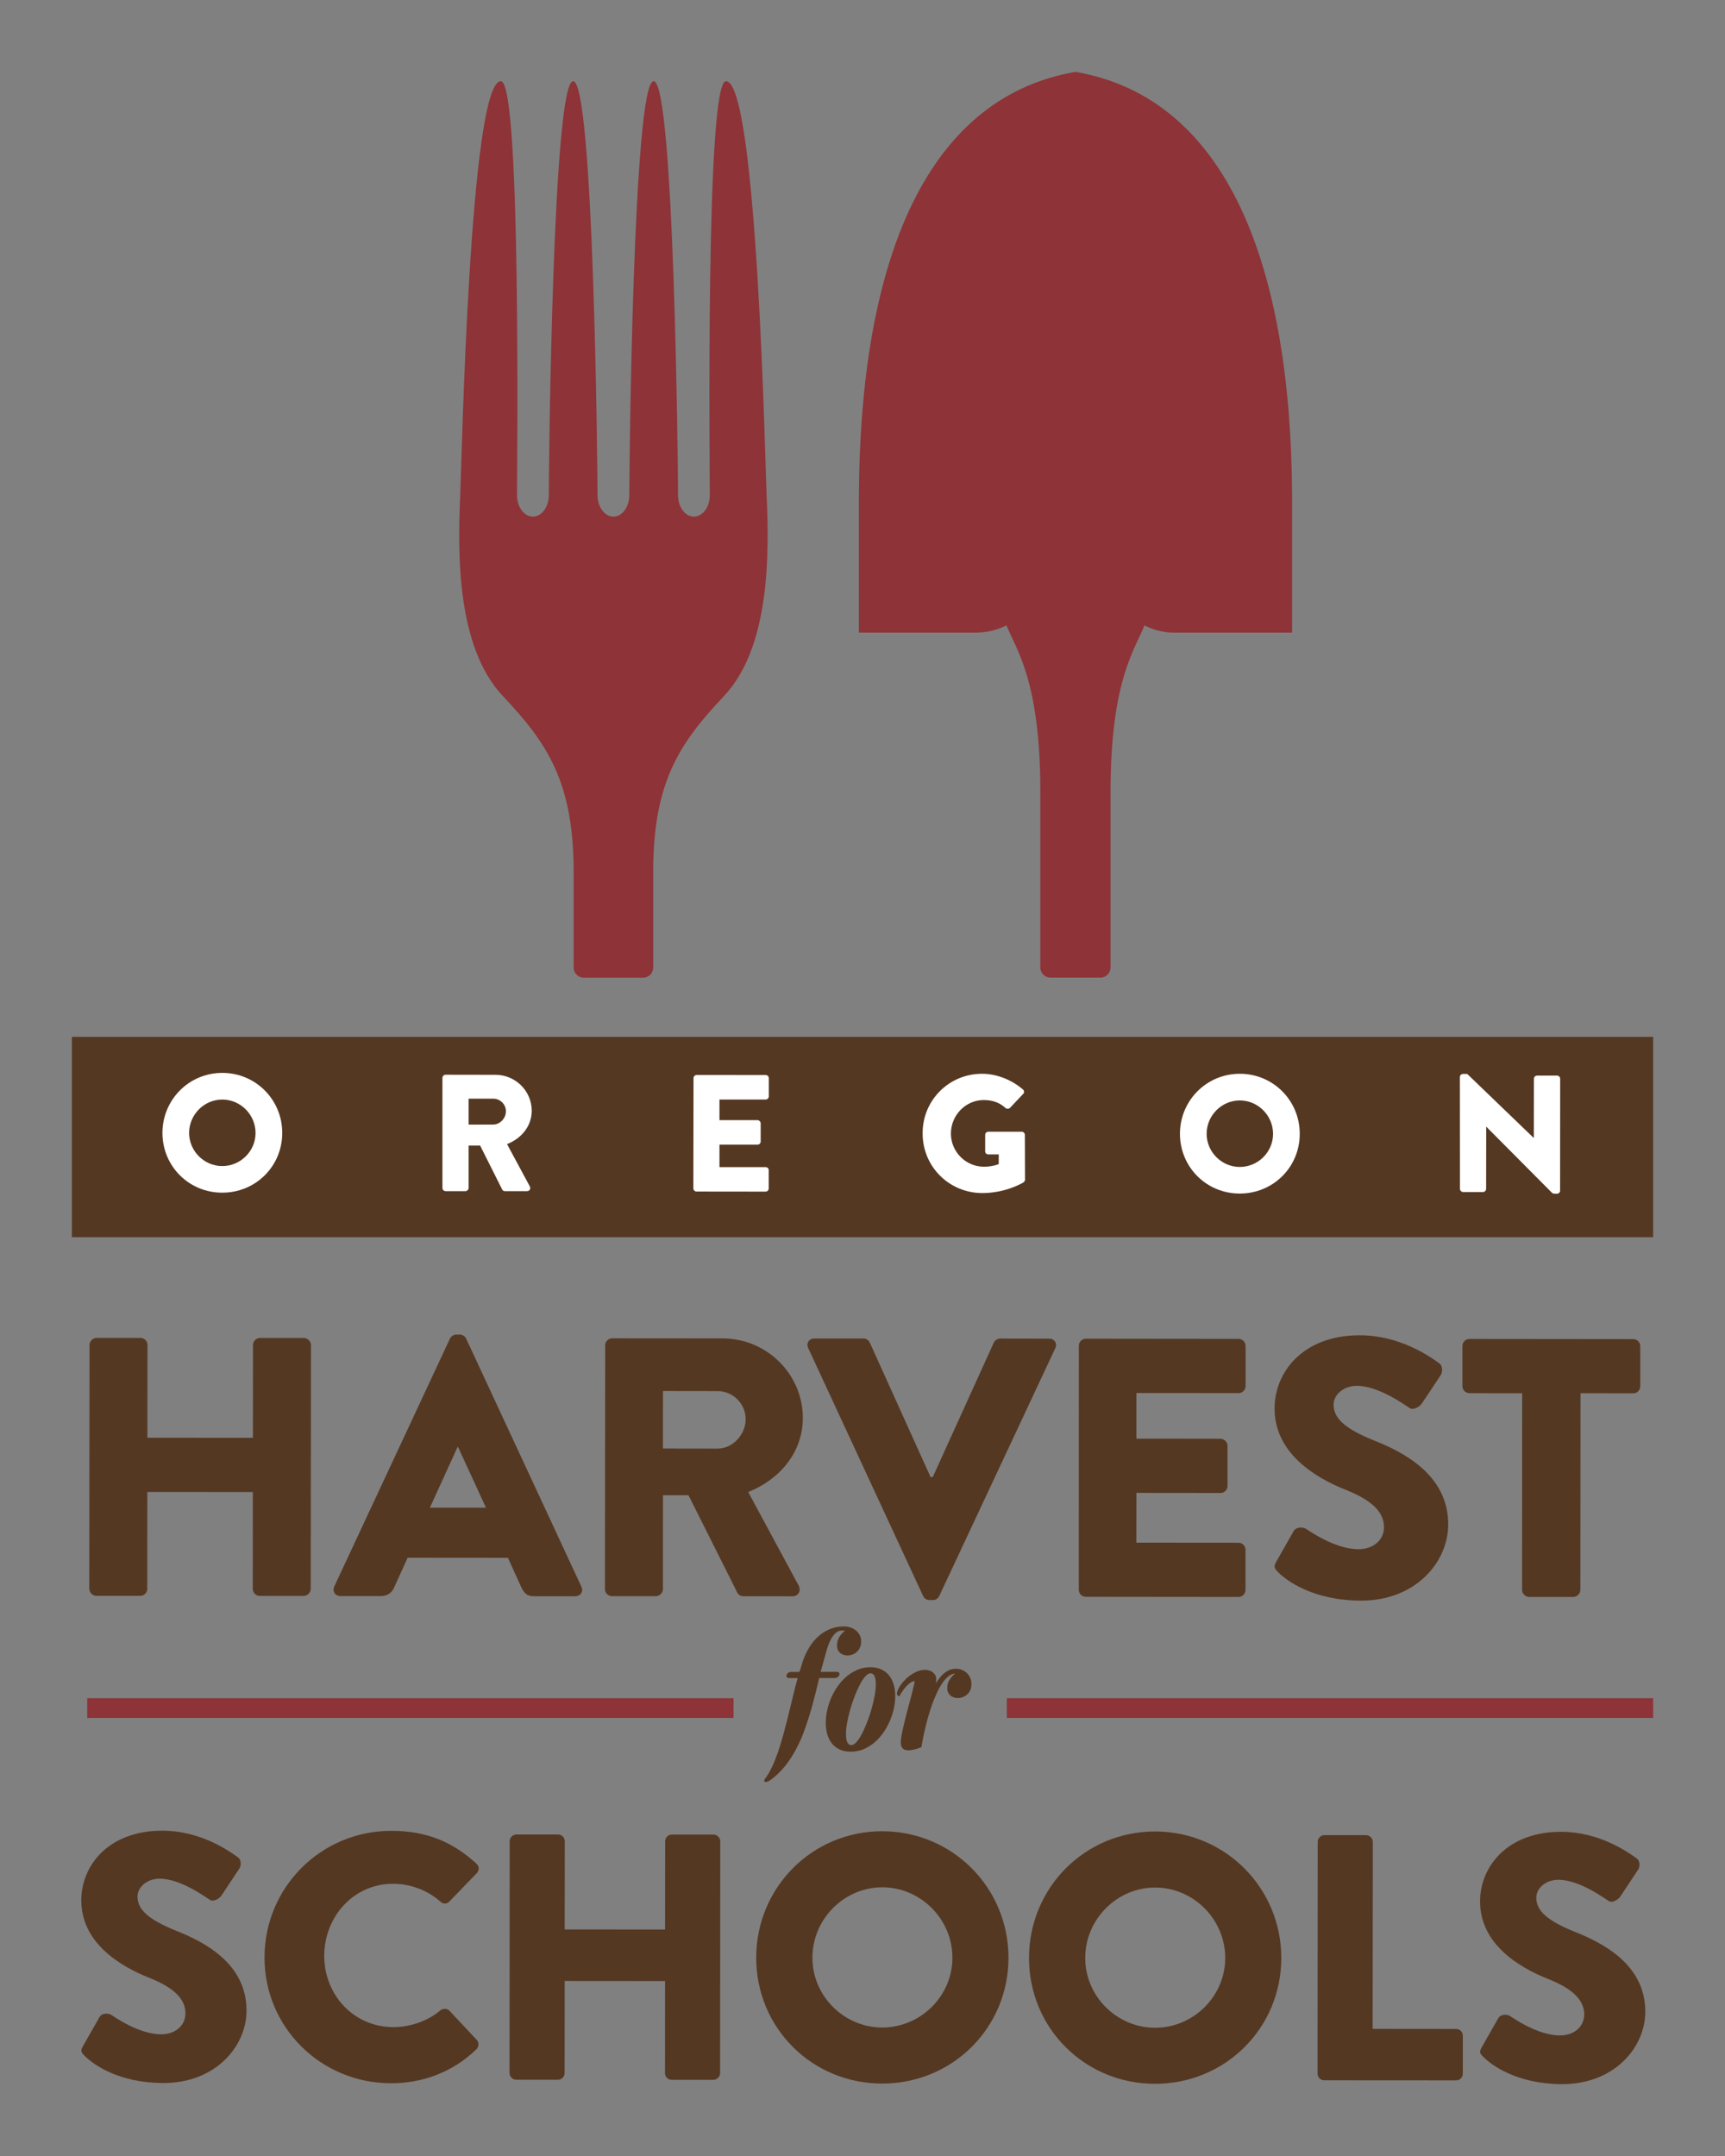 <?xml version="1.0" encoding="utf-8"?>
<!-- Generator: Adobe Illustrator 25.2.1, SVG Export Plug-In . SVG Version: 6.00 Build 0)  -->
<svg version="1.1" id="Layer_1" xmlns="http://www.w3.org/2000/svg" xmlns:xlink="http://www.w3.org/1999/xlink" x="0px" y="0px"
	 viewBox="0 0 216 270" style="enable-background:new 0 0 216 270;" xml:space="preserve">
<rect x="0" y="0" width="216" height="270" fill="#808080" stroke="none"/>
<style type="text/css">
	.st0{fill:#553822;}
	.st1{fill:#8E3337;}
	.st2{fill:#FFFFFF;}
</style>
<g>
	<rect x="9" y="129.85" class="st0" width="198" height="25.09"/>
	<g>
		<g>
			<g>
				<path class="st1" d="M122.39,79.22c1.18,0,2.59-0.36,3.64-0.91c1.14,2.95,4.24,6.81,4.24,20.81v22.04c0,0.7,0.57,1.27,1.27,1.27
					h6.25c0.7,0,1.27-0.57,1.27-1.27V99.13c0-14,3.11-17.86,4.24-20.81c1.05,0.55,2.46,0.91,3.64,0.91h14.85
					c0-5.87,0.01-14.68,0-17.26c-0.15-28.3-7.88-49.64-27.12-52.97c-19.25,3.33-26.97,24.67-27.12,52.97c-0.01,2.58,0,11.38,0,17.26
					H122.39z"/>
			</g>
			<path class="st1" d="M88.88,62.01c0-3.63-0.54-51.84,2.02-51.84c3.92,0,4.92,48.18,5.09,51.8c0.34,7.38,0.45,19.06-5.34,25.2
				c-5.57,5.9-8.86,10.78-8.86,22.02v11.98c0,0.7-0.57,1.27-1.27,1.27H73.1c-0.7,0-1.27-0.57-1.27-1.27v-11.98
				c0-11.24-3.29-16.12-8.86-22.02c-5.79-6.14-5.68-17.82-5.34-25.2c0.17-3.62,1.16-51.8,5.09-51.8c2.56,0,2.02,48.21,2.02,51.84
				c0,1.49,0.89,2.69,1.99,2.69s1.99-1.21,1.99-2.69c0-3.63,0.49-51.84,3.05-51.84c2.56,0,3.05,48.21,3.05,51.84
				c0,1.49,0.89,2.69,1.99,2.69s1.99-1.21,1.99-2.69c0-3.63,0.49-51.84,3.05-51.84s3.05,48.21,3.05,51.84
				c0,1.49,0.89,2.69,1.99,2.69S88.88,63.5,88.88,62.01"/>
		</g>
	</g>
	<g>
		<path class="st0" d="M11.21,168.43c0-0.46,0.42-0.88,0.88-0.88l5.5,0c0.51,0,0.88,0.42,0.88,0.88l-0.01,11.62l13.21,0.01
			l0.01-11.62c0-0.46,0.37-0.88,0.88-0.88l5.5,0c0.46,0,0.88,0.42,0.88,0.88l-0.03,30.54c0,0.46-0.42,0.88-0.88,0.88l-5.5,0
			c-0.51,0-0.88-0.42-0.88-0.88l0.01-12.13l-13.21-0.01l-0.01,12.13c0,0.46-0.37,0.88-0.88,0.88l-5.5,0c-0.46,0-0.88-0.42-0.88-0.88
			L11.21,168.43z"/>
		<path class="st0" d="M41.86,198.67l14.48-31.03c0.14-0.28,0.46-0.51,0.79-0.51l0.46,0c0.32,0,0.65,0.23,0.78,0.51l14.43,31.06
			c0.28,0.6-0.09,1.2-0.79,1.2l-5.13,0c-0.83,0-1.2-0.28-1.62-1.16l-1.66-3.65l-12.56-0.01l-1.67,3.69
			c-0.23,0.55-0.74,1.11-1.66,1.11l-5.08,0C41.95,199.87,41.59,199.27,41.86,198.67z M60.85,188.81l-3.5-7.61H57.3l-3.47,7.61
			L60.85,188.81z"/>
		<path class="st0" d="M75.78,168.48c0-0.46,0.37-0.88,0.88-0.88l13.81,0.01c5.54,0,10.06,4.48,10.06,9.97
			c0,4.24-2.82,7.66-6.84,9.27l6.32,11.72c0.32,0.6,0,1.34-0.79,1.34l-6.14-0.01c-0.37,0-0.65-0.23-0.74-0.42l-6.13-12.23l-3.19,0
			l-0.01,11.76c0,0.46-0.42,0.88-0.88,0.88l-5.5,0c-0.51,0-0.88-0.42-0.88-0.88L75.78,168.48z M89.86,181.41
			c1.89,0,3.51-1.75,3.51-3.69c0-1.94-1.61-3.51-3.51-3.51l-6.84-0.01l-0.01,7.2L89.86,181.41z"/>
		<path class="st0" d="M101.2,168.82c-0.28-0.6,0.09-1.2,0.79-1.2l6.14,0c0.37,0,0.69,0.28,0.78,0.51l7.61,16.84h0.28l7.64-16.83
			c0.09-0.23,0.42-0.51,0.78-0.51l6.14,0.01c0.69,0,1.06,0.6,0.78,1.2l-14.53,31.03c-0.14,0.28-0.42,0.51-0.78,0.51h-0.46
			c-0.37,0-0.65-0.23-0.78-0.51L101.2,168.82z"/>
		<path class="st0" d="M135.09,168.53c0-0.46,0.37-0.88,0.88-0.88l19.12,0.02c0.51,0,0.88,0.42,0.88,0.88l0,5.03
			c0,0.46-0.37,0.88-0.88,0.88l-12.79-0.01l0,5.72l10.53,0.01c0.46,0,0.88,0.42,0.88,0.88l0,5.03c0,0.51-0.42,0.88-0.88,0.88
			l-10.53-0.01l-0.01,6.23l12.79,0.01c0.51,0,0.88,0.42,0.88,0.88l0,5.03c0,0.46-0.37,0.88-0.88,0.88l-19.12-0.02
			c-0.51,0-0.88-0.42-0.88-0.88L135.09,168.53z"/>
		<path class="st0" d="M159.81,195.58l2.17-3.83c0.37-0.6,1.25-0.51,1.57-0.28c0.18,0.09,3.51,2.54,6.56,2.54
			c1.85,0,3.19-1.15,3.19-2.76c0-1.94-1.61-3.41-4.75-4.66c-3.97-1.57-8.96-4.67-8.95-10.2c0-4.57,3.56-9.18,10.68-9.17
			c4.8,0,8.5,2.45,9.88,3.47c0.55,0.32,0.46,1.15,0.27,1.48l-2.36,3.55c-0.32,0.51-1.16,0.92-1.57,0.6
			c-0.42-0.23-3.78-2.77-6.6-2.77c-1.66,0-2.91,1.1-2.91,2.35c0,1.71,1.38,3,5.03,4.48c3.6,1.43,9.33,4.25,9.32,10.53
			c0,4.75-4.12,9.55-10.91,9.54c-6-0.01-9.33-2.5-10.39-3.56C159.58,196.41,159.44,196.23,159.81,195.58z"/>
		<path class="st0" d="M190.6,174.48l-6.6-0.01c-0.51,0-0.88-0.42-0.88-0.88l0-5.03c0-0.46,0.37-0.88,0.88-0.88l20.51,0.02
			c0.51,0,0.88,0.42,0.88,0.88l0,5.03c0,0.46-0.37,0.88-0.88,0.88l-6.6-0.01l-0.02,24.63c0,0.46-0.42,0.88-0.88,0.88l-5.54,0
			c-0.46,0-0.88-0.42-0.88-0.88L190.6,174.48z"/>
	</g>
	<g>
		<g>
			<path class="st2" d="M27.84,134.36c4.17,0,7.51,3.36,7.5,7.53c0,4.17-3.34,7.48-7.52,7.47c-4.17,0-7.48-3.32-7.48-7.49
				C20.35,137.71,23.67,134.36,27.84,134.36z M27.83,146.03c2.29,0,4.17-1.87,4.17-4.14c0-2.29-1.87-4.19-4.17-4.19
				c-2.27,0-4.15,1.89-4.15,4.18C23.68,144.15,25.56,146.03,27.83,146.03z"/>
			<path class="st2" d="M55.4,134.99c0-0.21,0.17-0.4,0.4-0.4l6.24,0.01c2.5,0,4.54,2.02,4.54,4.5c0,1.92-1.27,3.46-3.09,4.18
				l2.85,5.29c0.15,0.27,0,0.6-0.35,0.6l-2.77,0c-0.17,0-0.29-0.1-0.33-0.19l-2.77-5.52l-1.44,0l0,5.31c0,0.21-0.19,0.4-0.4,0.4
				l-2.48,0c-0.23,0-0.4-0.19-0.4-0.4L55.4,134.99z M61.76,140.83c0.85,0,1.59-0.79,1.59-1.66c0-0.88-0.73-1.58-1.58-1.58l-3.09,0
				l0,3.25L61.76,140.83z"/>
			<path class="st2" d="M86.84,135.02c0-0.21,0.17-0.4,0.4-0.4l8.64,0.01c0.23,0,0.4,0.19,0.39,0.4l0,2.27c0,0.21-0.17,0.4-0.4,0.4
				l-5.78,0l0,2.58l4.76,0c0.21,0,0.4,0.19,0.4,0.4l0,2.27c0,0.23-0.19,0.4-0.4,0.4l-4.76,0l0,2.81l5.78,0c0.23,0,0.4,0.19,0.39,0.4
				l0,2.27c0,0.21-0.17,0.4-0.4,0.4l-8.64-0.01c-0.23,0-0.4-0.19-0.4-0.4L86.84,135.02z"/>
			<path class="st2" d="M122.99,134.47c1.75,0,3.67,0.73,5.09,1.96c0.19,0.15,0.21,0.4,0.04,0.56l-1.65,1.75
				c-0.17,0.15-0.4,0.15-0.56,0.02c-0.79-0.73-1.71-1-2.73-1c-2.27,0-4.11,1.91-4.11,4.2c0,2.27,1.85,4.15,4.13,4.15
				c0.61,0,1.23-0.08,1.86-0.33l0-1.21l-1.31,0c-0.23,0-0.39-0.17-0.39-0.38l0-2.06c0-0.23,0.17-0.4,0.4-0.4l4.19,0
				c0.21,0,0.38,0.19,0.38,0.4l0.02,5.6c0,0.1-0.08,0.27-0.17,0.33c0,0-2.15,1.35-5.17,1.35c-4.15,0-7.48-3.3-7.48-7.46
				C115.5,137.79,118.84,134.46,122.99,134.47z"/>
			<path class="st2" d="M155.25,134.47c4.17,0,7.51,3.36,7.5,7.53c0,4.17-3.34,7.48-7.52,7.47c-4.17,0-7.48-3.32-7.48-7.49
				C147.76,137.82,151.08,134.47,155.25,134.47z M155.24,146.14c2.29,0,4.17-1.87,4.17-4.14c0-2.29-1.87-4.19-4.17-4.19
				c-2.27,0-4.15,1.89-4.15,4.18C151.09,144.26,152.97,146.14,155.24,146.14z"/>
			<path class="st2" d="M182.8,134.87c0-0.21,0.19-0.38,0.4-0.38h0.52l8.32,8.01h0.02l0.01-7.4c0-0.21,0.17-0.4,0.4-0.4l2.5,0
				c0.21,0,0.4,0.19,0.39,0.4l-0.01,14.02c0,0.21-0.19,0.38-0.4,0.37h-0.33c-0.06,0-0.23-0.06-0.27-0.1l-8.23-8.28h-0.02l-0.01,7.77
				c0,0.21-0.17,0.4-0.4,0.4l-2.48,0c-0.21,0-0.4-0.19-0.4-0.4L182.8,134.87z"/>
		</g>
	</g>
	<g>
		<path class="st0" d="M10.39,256.24l2.07-3.64c0.35-0.57,1.19-0.48,1.49-0.26c0.18,0.09,3.34,2.42,6.24,2.42
			c1.76,0,3.03-1.09,3.03-2.63c0-1.84-1.53-3.25-4.52-4.44c-3.78-1.5-8.52-4.44-8.52-9.71c0-4.34,3.39-8.73,10.16-8.72
			c4.57,0,8.08,2.33,9.4,3.3c0.53,0.31,0.44,1.1,0.26,1.4l-2.24,3.38c-0.31,0.48-1.1,0.88-1.49,0.57c-0.39-0.22-3.6-2.64-6.28-2.64
			c-1.58,0-2.77,1.05-2.77,2.24c0,1.62,1.32,2.85,4.78,4.26c3.43,1.36,8.87,4.04,8.87,10.01c0,4.52-3.92,9.08-10.38,9.08
			c-5.71,0-8.87-2.38-9.88-3.39C10.17,257.03,10.04,256.85,10.39,256.24z"/>
		<path class="st0" d="M49.01,229.28c4.39,0,7.64,1.37,10.63,4.09c0.4,0.35,0.39,0.88,0.04,1.23l-3.43,3.55
			c-0.31,0.31-0.79,0.31-1.1,0c-1.63-1.45-3.78-2.24-5.93-2.24c-4.96,0-8.61,4.12-8.62,9.03c0,4.87,3.68,8.91,8.65,8.92
			c2.07,0,4.31-0.74,5.89-2.1c0.31-0.26,0.88-0.26,1.14,0.05l3.42,3.65c0.31,0.31,0.26,0.88-0.05,1.18
			c-2.99,2.89-6.77,4.25-10.68,4.25c-8.79-0.01-15.86-6.99-15.85-15.77C33.14,236.33,40.22,229.27,49.01,229.28z"/>
		<path class="st0" d="M63.82,230.57c0-0.44,0.4-0.83,0.84-0.83l5.23,0c0.48,0,0.83,0.4,0.83,0.83l-0.01,11.06l12.57,0.01
			l0.01-11.06c0-0.44,0.35-0.83,0.84-0.83l5.23,0c0.44,0,0.83,0.4,0.83,0.83l-0.02,29.05c0,0.44-0.4,0.83-0.84,0.83l-5.23,0
			c-0.48,0-0.83-0.4-0.83-0.83l0.01-11.54l-12.57-0.01l-0.01,11.54c0,0.44-0.35,0.83-0.84,0.83l-5.23,0c-0.44,0-0.83-0.4-0.83-0.83
			L63.82,230.57z"/>
		<path class="st0" d="M110.48,229.33c8.79,0.01,15.81,7.08,15.8,15.86c-0.01,8.78-7.04,15.75-15.83,15.74
			c-8.79-0.01-15.77-6.99-15.76-15.77C94.7,236.38,101.69,229.32,110.48,229.33z M110.46,253.91c4.83,0,8.79-3.94,8.8-8.73
			c0-4.83-3.95-8.82-8.78-8.83c-4.79,0-8.75,3.99-8.75,8.81C101.72,249.95,105.67,253.9,110.46,253.91z"/>
		<path class="st0" d="M144.64,229.36c8.79,0.01,15.81,7.08,15.8,15.86c-0.01,8.78-7.04,15.75-15.83,15.74
			c-8.79-0.01-15.77-6.99-15.76-15.77C128.86,236.41,135.85,229.35,144.64,229.36z M144.62,253.94c4.83,0,8.79-3.94,8.8-8.73
			c0-4.83-3.95-8.82-8.78-8.83c-4.79,0-8.75,3.99-8.75,8.81C135.88,249.98,139.83,253.93,144.62,253.94z"/>
		<path class="st0" d="M165,230.65c0-0.44,0.35-0.83,0.84-0.83l5.23,0c0.44,0,0.83,0.4,0.83,0.83l-0.02,23.43l10.46,0.01
			c0.48,0,0.83,0.4,0.83,0.83l0,4.78c0,0.44-0.35,0.83-0.84,0.83l-16.52-0.01c-0.48,0-0.83-0.4-0.83-0.83L165,230.65z"/>
		<path class="st0" d="M185.54,256.38l2.07-3.64c0.35-0.57,1.19-0.48,1.49-0.26c0.18,0.09,3.34,2.42,6.24,2.42
			c1.76,0,3.03-1.09,3.03-2.63c0-1.84-1.53-3.25-4.52-4.44c-3.78-1.5-8.52-4.44-8.52-9.71c0-4.34,3.39-8.73,10.16-8.72
			c4.57,0,8.08,2.33,9.4,3.3c0.53,0.31,0.44,1.1,0.26,1.4l-2.24,3.38c-0.31,0.48-1.1,0.88-1.49,0.57c-0.39-0.22-3.6-2.64-6.28-2.64
			c-1.58,0-2.77,1.05-2.77,2.24c0,1.62,1.32,2.85,4.78,4.26c3.43,1.36,8.87,4.04,8.87,10.01c0,4.52-3.92,9.08-10.38,9.08
			c-5.71,0-8.87-2.38-9.88-3.39C185.31,257.17,185.18,257,185.54,256.38z"/>
	</g>
	<rect x="126.07" y="212.67" class="st1" width="80.93" height="2.47"/>
	<rect x="10.92" y="212.67" class="st1" width="80.93" height="2.47"/>
	<g>
		<path class="st0" d="M98.81,210.15c-0.12,0-0.2-0.03-0.25-0.08c-0.05-0.05-0.08-0.12-0.08-0.19c0-0.11,0.05-0.23,0.16-0.34
			c0.11-0.11,0.27-0.16,0.48-0.16h0.98c0.09-0.25,0.17-0.5,0.24-0.75c0.08-0.25,0.15-0.49,0.23-0.73c0.2-0.55,0.45-1.08,0.76-1.59
			c0.31-0.51,0.68-0.96,1.1-1.35c0.42-0.39,0.91-0.7,1.45-0.93c0.54-0.23,1.14-0.35,1.8-0.35c0.28,0,0.55,0.04,0.8,0.13
			c0.26,0.08,0.49,0.21,0.69,0.37c0.2,0.16,0.36,0.36,0.48,0.59c0.12,0.23,0.18,0.5,0.18,0.79s-0.05,0.55-0.15,0.77
			c-0.1,0.22-0.23,0.4-0.4,0.55c-0.16,0.15-0.35,0.26-0.55,0.33c-0.2,0.07-0.41,0.11-0.61,0.11c-0.17,0-0.33-0.03-0.49-0.08
			c-0.16-0.05-0.3-0.13-0.42-0.23c-0.12-0.1-0.22-0.23-0.29-0.39c-0.07-0.15-0.11-0.33-0.11-0.53c0-0.43,0.1-0.79,0.29-1.09
			s0.43-0.56,0.7-0.77c-0.05-0.02-0.11-0.03-0.16-0.04c-0.06,0-0.11,0-0.16,0c-0.25,0-0.47,0.06-0.67,0.19
			c-0.19,0.13-0.37,0.3-0.51,0.5c-0.15,0.21-0.28,0.44-0.4,0.7c-0.12,0.26-0.22,0.53-0.3,0.79c-0.08,0.27-0.16,0.53-0.22,0.77
			c-0.06,0.25-0.12,0.46-0.18,0.65l-0.44,1.58h2.03c0.12,0,0.2,0.03,0.25,0.08c0.05,0.05,0.08,0.12,0.08,0.19
			c0,0.11-0.06,0.23-0.17,0.34c-0.11,0.11-0.27,0.16-0.48,0.16h-1.89c-0.18,0.77-0.37,1.54-0.57,2.32
			c-0.19,0.78-0.41,1.55-0.64,2.31c-0.23,0.76-0.49,1.51-0.76,2.24s-0.6,1.42-0.95,2.09s-0.76,1.28-1.2,1.87
			c-0.44,0.58-0.95,1.11-1.51,1.58c-0.07,0.05-0.16,0.12-0.24,0.19c-0.09,0.07-0.18,0.14-0.27,0.2c-0.09,0.06-0.19,0.12-0.29,0.16
			c-0.1,0.04-0.19,0.07-0.28,0.07c-0.12,0-0.17-0.05-0.17-0.14c0-0.03,0-0.07,0.01-0.1c0.01-0.03,0.02-0.06,0.03-0.1
			c0.33-0.43,0.64-0.94,0.92-1.53c0.28-0.59,0.53-1.22,0.77-1.91c0.23-0.68,0.45-1.41,0.66-2.18c0.21-0.77,0.41-1.55,0.61-2.34
			c0.2-0.8,0.39-1.59,0.58-2.39c0.19-0.8,0.39-1.57,0.6-2.33H98.81z"/>
		<path class="st0" d="M106.51,219.37c-0.54,0-1.01-0.1-1.4-0.29c-0.39-0.19-0.71-0.45-0.97-0.78c-0.25-0.33-0.44-0.71-0.56-1.15
			c-0.12-0.44-0.18-0.91-0.18-1.4c0-0.51,0.06-1.03,0.18-1.58c0.12-0.54,0.29-1.07,0.52-1.59c0.22-0.51,0.5-1,0.83-1.46
			c0.33-0.46,0.7-0.86,1.12-1.21c0.41-0.34,0.87-0.61,1.36-0.82c0.49-0.2,1.02-0.3,1.58-0.3c0.54,0,1.01,0.1,1.4,0.29
			c0.39,0.19,0.71,0.45,0.97,0.78c0.25,0.33,0.44,0.71,0.56,1.15c0.12,0.44,0.18,0.9,0.18,1.4c0,0.51-0.06,1.03-0.18,1.58
			c-0.12,0.54-0.3,1.07-0.52,1.59c-0.23,0.52-0.5,1-0.83,1.46c-0.33,0.46-0.7,0.86-1.11,1.21c-0.41,0.34-0.87,0.62-1.36,0.82
			C107.59,219.27,107.06,219.37,106.51,219.37z M108.99,209.55c-0.2,0-0.41,0.13-0.64,0.39c-0.23,0.26-0.46,0.6-0.68,1.03
			c-0.22,0.42-0.44,0.91-0.65,1.45c-0.21,0.55-0.4,1.1-0.56,1.67c-0.16,0.57-0.29,1.12-0.39,1.66c-0.1,0.54-0.14,1.02-0.14,1.44
			c0,0.41,0.05,0.73,0.16,0.98c0.11,0.25,0.28,0.37,0.52,0.37c0.2,0,0.41-0.13,0.64-0.39c0.23-0.26,0.46-0.6,0.68-1.03
			c0.22-0.42,0.44-0.91,0.65-1.46c0.21-0.55,0.4-1.1,0.56-1.67c0.16-0.57,0.29-1.12,0.39-1.66c0.1-0.54,0.14-1.02,0.14-1.44
			c0-0.41-0.05-0.73-0.16-0.98C109.4,209.67,109.23,209.55,108.99,209.55z"/>
		<path class="st0" d="M119.68,208.98c0.24,0,0.49,0.04,0.72,0.13c0.24,0.08,0.45,0.21,0.63,0.37c0.18,0.16,0.33,0.36,0.44,0.61
			c0.11,0.24,0.17,0.51,0.17,0.82c0,0.29-0.05,0.55-0.15,0.76c-0.1,0.22-0.23,0.4-0.4,0.54c-0.16,0.15-0.35,0.26-0.55,0.33
			c-0.2,0.08-0.41,0.11-0.61,0.11c-0.18,0-0.34-0.03-0.5-0.08c-0.16-0.05-0.3-0.13-0.42-0.23c-0.12-0.11-0.22-0.23-0.29-0.39
			c-0.07-0.15-0.11-0.33-0.11-0.53c0-0.43,0.1-0.79,0.3-1.08c0.2-0.3,0.43-0.55,0.7-0.77c-0.3,0.03-0.58,0.15-0.85,0.36
			c-0.27,0.21-0.52,0.49-0.76,0.84c-0.24,0.35-0.46,0.74-0.67,1.2c-0.21,0.45-0.41,0.92-0.59,1.42c-0.18,0.49-0.34,1-0.49,1.52
			c-0.15,0.52-0.28,1.01-0.39,1.49c-0.12,0.47-0.21,0.92-0.29,1.33c-0.08,0.41-0.14,0.77-0.19,1.06c-0.1,0.05-0.21,0.1-0.35,0.14
			c-0.14,0.05-0.28,0.09-0.42,0.13c-0.15,0.04-0.29,0.07-0.45,0.1c-0.15,0.03-0.29,0.04-0.41,0.04c-0.14,0-0.26-0.02-0.38-0.05
			c-0.12-0.03-0.22-0.09-0.31-0.17c-0.09-0.08-0.16-0.19-0.2-0.33c-0.05-0.13-0.07-0.3-0.07-0.5c0-0.18,0.03-0.41,0.08-0.71
			c0.05-0.3,0.12-0.62,0.2-0.99c0.08-0.36,0.17-0.75,0.27-1.16c0.1-0.41,0.21-0.82,0.32-1.23c0.11-0.41,0.21-0.8,0.32-1.19
			s0.19-0.74,0.27-1.06c0.08-0.32,0.15-0.59,0.2-0.82c0.05-0.23,0.08-0.38,0.08-0.47c-0.18,0.01-0.36,0.09-0.55,0.22
			c-0.19,0.14-0.37,0.3-0.54,0.49c-0.17,0.19-0.33,0.39-0.47,0.61c-0.14,0.21-0.25,0.4-0.33,0.57c-0.08,0-0.15-0.02-0.22-0.07
			c-0.07-0.04-0.11-0.12-0.11-0.24c0-0.14,0.05-0.32,0.14-0.52c0.09-0.2,0.22-0.42,0.38-0.64c0.16-0.22,0.36-0.44,0.58-0.66
			c0.22-0.22,0.47-0.41,0.72-0.58c0.26-0.17,0.53-0.31,0.82-0.42c0.29-0.11,0.58-0.16,0.88-0.16c0.16,0,0.33,0.02,0.49,0.07
			c0.17,0.04,0.32,0.11,0.45,0.21c0.13,0.1,0.24,0.22,0.33,0.36c0.08,0.15,0.13,0.32,0.13,0.52c0,0.09,0,0.17-0.01,0.26
			c-0.01,0.09-0.02,0.17-0.03,0.27c0.15-0.25,0.31-0.49,0.49-0.71c0.18-0.22,0.37-0.42,0.58-0.58c0.21-0.17,0.43-0.3,0.66-0.4
			C119.18,209.03,119.43,208.98,119.68,208.98z"/>
	</g>
</g>
</svg>
